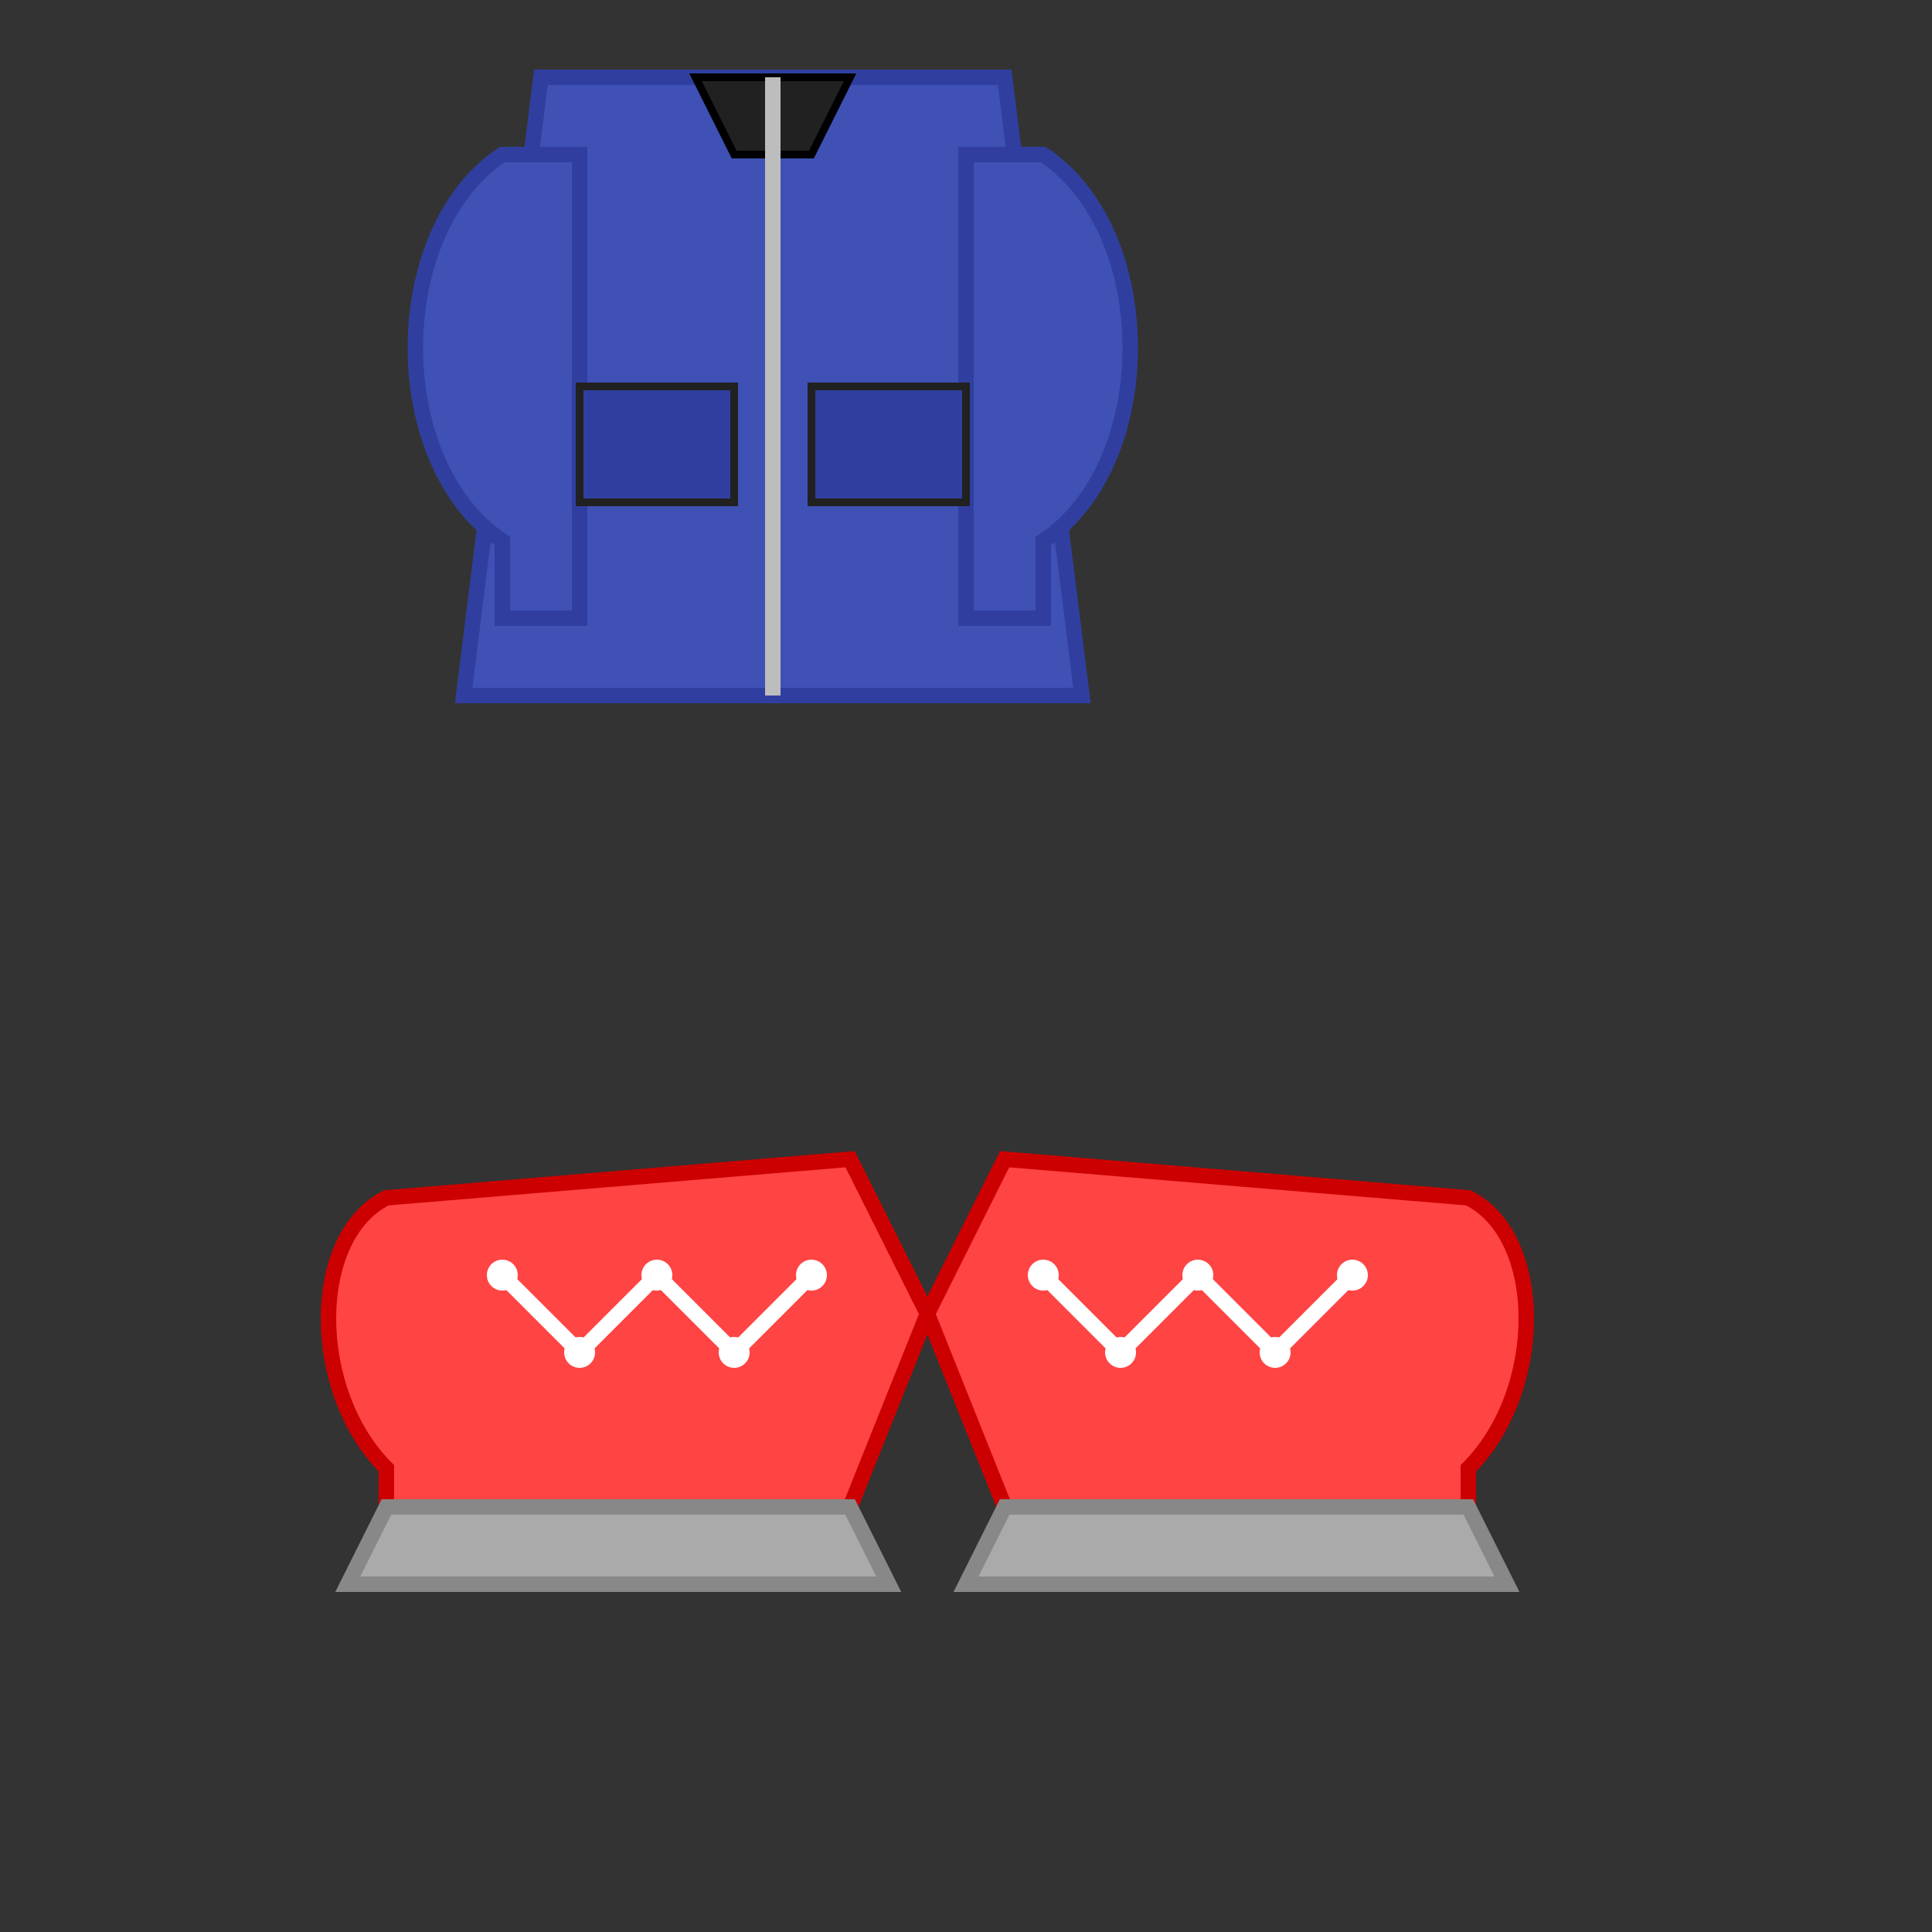 <svg width="250" height="250" viewBox="0 0 250 250" xmlns="http://www.w3.org/2000/svg">
  <rect x="0" y="0" width="250" height="250" fill="#333333" stroke="none"/>
  <defs>
    <!-- Define a single sneaker model for reuse -->
    <g id="sneaker-model">
      <!-- Main body of the sneaker -->
      <path d="M10 40 C0 30 0 10 10 5 L70 0 L80 20 L70 45 L10 45 Z" fill="#FF4444" stroke="#CC0000" stroke-width="2"/>
      <!-- Sole -->
      <path d="M10 45 L70 45 L75 55 L5 55 Z" fill="#AAAAAA" stroke="#888888" stroke-width="2"/>
      <!-- Laces -->
      <polyline points="25,15 35,25 45,15 55,25 65,15" fill="none" stroke="#FFFFFF" stroke-width="2"/>
      <!-- Eyelets -->
      <circle cx="25" cy="15" r="2" fill="#FFFFFF"/>
      <circle cx="45" cy="15" r="2" fill="#FFFFFF"/>
      <circle cx="65" cy="15" r="2" fill="#FFFFFF"/>
      <circle cx="35" cy="25" r="2" fill="#FFFFFF"/>
      <circle cx="55" cy="25" r="2" fill="#FFFFFF"/>
    </g>
  </defs>

  <!-- Sports Jacket -->
  <g id="sports-jacket" transform="translate(50,10)">
    <!-- Main body of the jacket -->
    <path d="M20 0 H80 L90 80 H10 L20 0 Z" fill="#3F51B5" stroke="#303F9F" stroke-width="2"/>
    <!-- Left sleeve -->
    <path d="M15 10 C0 20 0 50 15 60 L15 70 L25 70 L25 10 Z" fill="#3F51B5" stroke="#303F9F" stroke-width="2"/>
    <!-- Right sleeve -->
    <path d="M85 10 C100 20 100 50 85 60 L85 70 L75 70 L75 10 Z" fill="#3F51B5" stroke="#303F9F" stroke-width="2"/>
    <!-- Collar -->
    <path d="M40 0 H60 L55 10 H45 Z" fill="#212121" stroke="#000000" stroke-width="1"/>
    <!-- Zipper line -->
    <line x1="50" y1="0" x2="50" y2="80" stroke="#BDBDBD" stroke-width="2"/>
    <!-- Pockets -->
    <rect x="25" y="40" width="20" height="15" fill="#303F9F" stroke="#212121" stroke-width="1"/>
    <rect x="55" y="40" width="20" height="15" fill="#303F9F" stroke="#212121" stroke-width="1"/>
  </g>

  <!-- Left Sneaker (placed at 40,150) -->
  <use href="#sneaker-model" transform="translate(40,150)"/>

  <!-- Right Sneaker (flipped horizontally and placed to the right) -->
  <!-- Sneaker model width is approx 80 units (from x=0 to x=80).
       To place it to the right of the first sneaker (which ends at x=40+80=120)
       and have it look like a right shoe, we translate by 120 (start of second shoe)
       + its width (80) to account for the flip, resulting in 200.
       The Y translation remains 150. -->
  <use href="#sneaker-model" transform="translate(200,150) scale(-1,1)"/>
</svg>